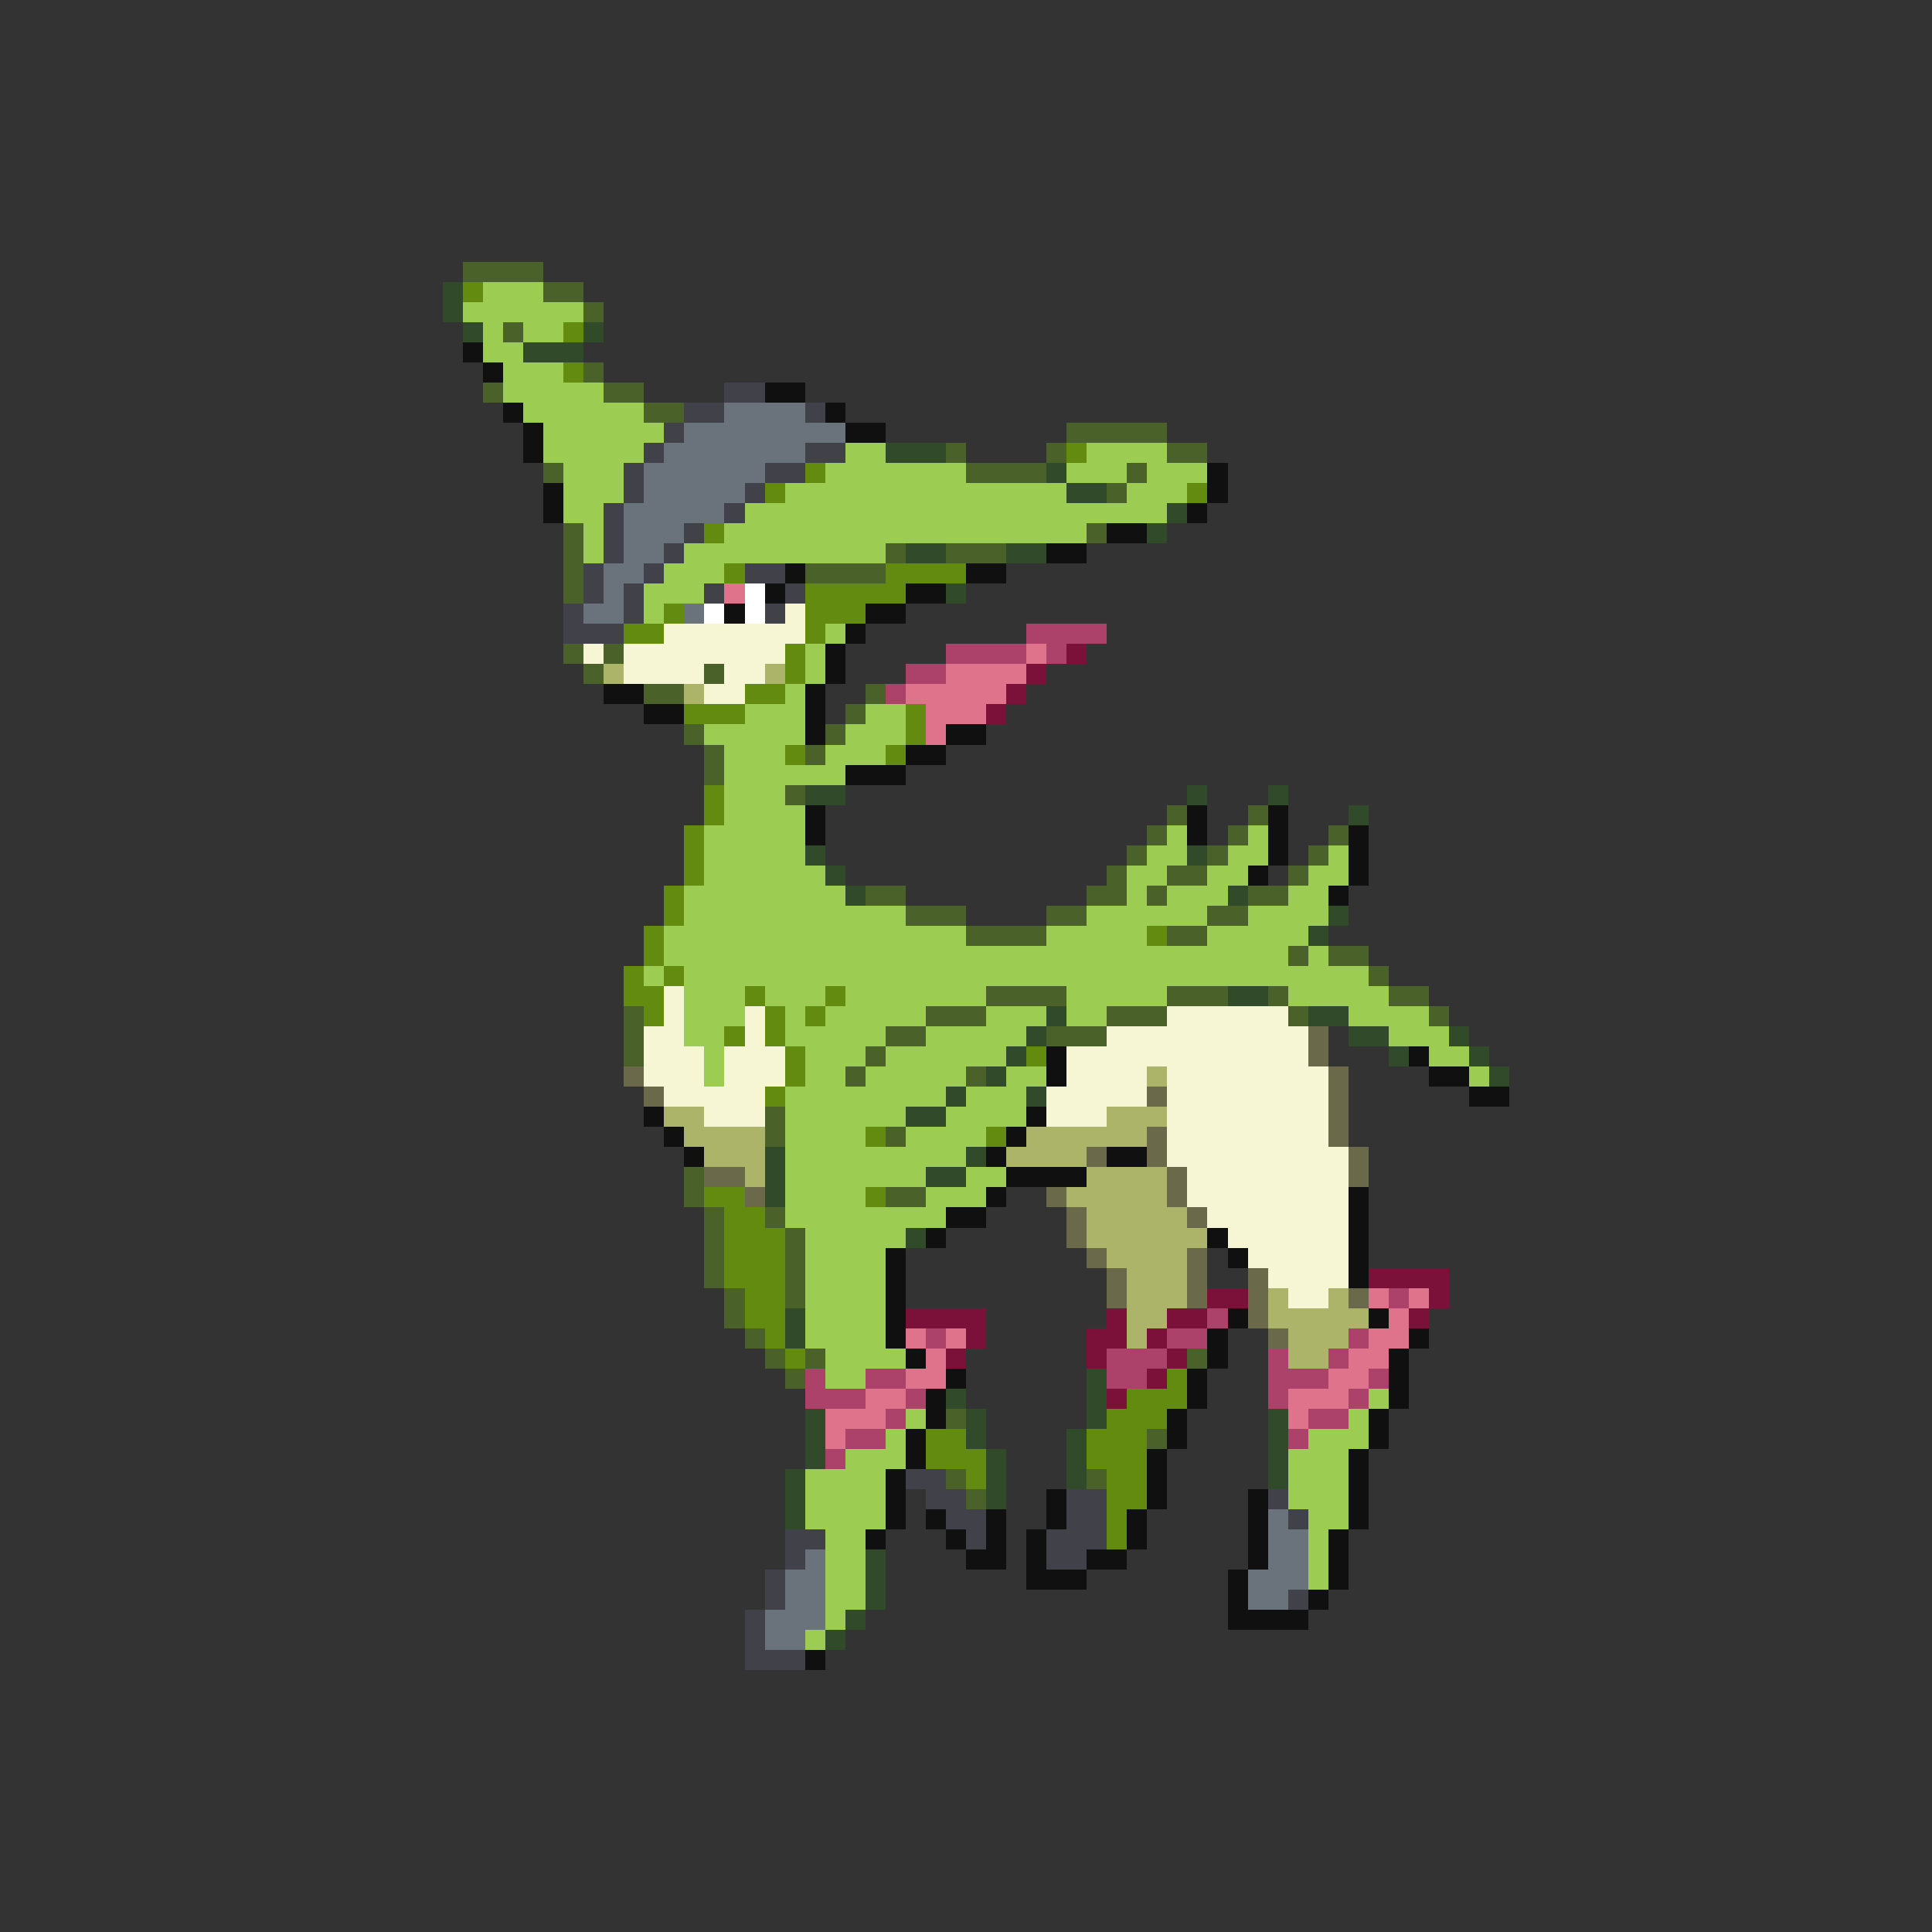 <svg xmlns="http://www.w3.org/2000/svg" viewBox="0 -0.5 96 96" shape-rendering="crispEdges">
<rect x="0" y="-0.5" width="96" height="96" fill="#333333" stroke="none"/>
<path stroke="#4a6229" d="M23 13h4M27 14h2M29 15h1M25 16h1M29 18h1M24 19h1M30 19h2M32 20h2M53 21h5M47 22h1M52 22h1M58 22h2M27 23h1M48 23h4M56 23h1M55 24h1M28 26h1M54 26h1M28 27h1M44 27h1M47 27h3M28 28h1M40 28h4M28 29h1M28 32h1M30 32h1M29 33h1M35 33h1M32 34h2M43 34h1M42 35h1M34 36h1M41 36h1M35 37h1M40 37h1M35 38h1M39 39h1M58 40h1M62 40h1M57 41h1M61 41h1M66 41h1M56 42h1M60 42h1M65 42h1M55 43h1M58 43h2M64 43h1M43 44h2M54 44h2M57 44h1M62 44h2M45 45h3M52 45h2M60 45h2M48 46h4M58 46h2M64 47h1M66 47h2M68 48h1M49 49h4M58 49h3M63 49h1M69 49h2M31 50h1M46 50h3M55 50h3M64 50h1M71 50h1M31 51h1M44 51h2M52 51h3M31 52h1M43 52h1M42 53h1M48 53h1M38 55h1M38 56h1M44 56h1M34 58h1M34 59h1M44 59h2M35 60h1M38 60h1M35 61h1M39 61h1M35 62h1M39 62h1M35 63h1M39 63h1M36 64h1M39 64h1M36 65h1M37 66h1M38 67h1M40 67h1M59 67h1M39 68h1M47 70h1M57 71h1M47 73h1M54 73h1M48 74h1" />
<path stroke="#314a29" d="M22 14h1M22 15h1M23 16h1M29 16h1M26 17h3M44 22h3M52 23h1M53 24h2M58 25h1M57 26h1M45 27h2M50 27h2M47 29h1M40 39h2M59 39h1M63 39h1M67 40h1M40 42h1M59 42h1M41 43h1M42 44h1M61 44h1M66 45h1M65 46h1M61 49h2M52 50h1M65 50h2M51 51h1M67 51h2M72 51h1M50 52h1M69 52h1M73 52h1M49 53h1M74 53h1M47 54h1M51 54h1M45 55h2M38 57h1M48 57h1M38 58h1M46 58h2M38 59h1M45 61h1M39 65h1M39 66h1M54 68h1M47 69h1M54 69h1M40 70h1M48 70h1M54 70h1M63 70h1M40 71h1M48 71h1M53 71h1M63 71h1M40 72h1M49 72h1M53 72h1M63 72h1M39 73h1M49 73h1M53 73h1M63 73h1M39 74h1M49 74h1M39 75h1M43 77h1M43 78h1M43 79h1M42 80h1M41 81h1" />
<path stroke="#628b10" d="M23 14h1M28 16h1M28 18h1M53 22h1M40 23h1M38 24h1M59 24h1M35 26h1M36 28h1M44 28h4M40 29h5M33 30h1M40 30h3M31 31h2M40 31h1M39 32h1M39 33h1M37 34h2M34 35h3M45 35h1M45 36h1M39 37h1M44 37h1M35 39h1M35 40h1M34 41h1M34 42h1M34 43h1M33 44h1M33 45h1M32 46h1M57 46h1M32 47h1M31 48h1M33 48h1M31 49h2M37 49h1M41 49h1M32 50h1M38 50h1M40 50h1M36 51h1M38 51h1M39 52h1M51 52h1M39 53h1M38 54h1M43 56h1M49 56h1M35 59h2M43 59h1M36 60h2M36 61h3M36 62h3M36 63h3M37 64h2M37 65h2M38 66h1M39 67h1M58 68h1M56 69h3M55 70h3M46 71h2M54 71h3M46 72h3M54 72h3M48 73h1M55 73h2M55 74h2M55 75h1M55 76h1" />
<path stroke="#9ccd52" d="M24 14h3M23 15h6M24 16h1M26 16h2M24 17h2M25 18h3M25 19h5M26 20h6M27 21h6M27 22h5M42 22h2M54 22h4M28 23h3M41 23h7M53 23h3M57 23h3M28 24h3M39 24h14M56 24h3M28 25h2M37 25h21M29 26h1M36 26h18M29 27h1M34 27h10M33 28h3M32 29h3M32 30h1M41 31h1M40 32h1M40 33h1M39 34h1M37 35h3M43 35h2M35 36h5M42 36h3M36 37h3M41 37h3M36 38h6M36 39h3M36 40h4M35 41h5M58 41h1M62 41h1M35 42h5M57 42h2M61 42h2M66 42h1M35 43h6M56 43h2M60 43h2M65 43h2M34 44h8M56 44h1M58 44h3M64 44h2M34 45h11M54 45h6M62 45h4M33 46h15M52 46h5M60 46h5M33 47h31M65 47h1M32 48h1M34 48h34M34 49h3M38 49h3M42 49h7M53 49h5M64 49h5M34 50h3M39 50h1M41 50h5M49 50h3M53 50h2M67 50h4M34 51h2M39 51h5M46 51h5M69 51h3M35 52h1M40 52h3M44 52h6M71 52h2M35 53h1M40 53h2M43 53h5M50 53h2M73 53h1M39 54h8M48 54h3M39 55h6M47 55h4M39 56h4M45 56h4M39 57h9M39 58h7M48 58h2M39 59h4M46 59h3M39 60h8M40 61h5M40 62h4M40 63h4M40 64h4M40 65h4M40 66h4M41 67h4M41 68h2M68 69h1M45 70h1M67 70h1M44 71h1M65 71h3M42 72h3M64 72h3M40 73h4M64 73h3M40 74h4M64 74h3M40 75h4M65 75h2M41 76h2M65 76h1M41 77h2M65 77h1M41 78h2M65 78h1M41 79h2M41 80h1M40 81h1" />
<path stroke="#101010" d="M23 17h1M24 18h1M38 19h2M25 20h1M41 20h1M26 21h1M42 21h2M26 22h1M60 23h1M27 24h1M60 24h1M27 25h1M59 25h1M55 26h2M52 27h2M39 28h1M48 28h2M38 29h1M45 29h2M36 30h1M43 30h2M42 31h1M41 32h1M41 33h1M30 34h2M40 34h1M32 35h2M40 35h1M40 36h1M47 36h2M45 37h2M42 38h3M40 40h1M59 40h1M63 40h1M40 41h1M59 41h1M63 41h1M67 41h1M63 42h1M67 42h1M62 43h1M67 43h1M66 44h1M52 52h1M70 52h1M52 53h1M71 53h2M73 54h2M32 55h1M51 55h1M33 56h1M50 56h1M34 57h1M49 57h1M55 57h2M50 58h4M49 59h1M67 59h1M47 60h2M67 60h1M46 61h1M60 61h1M67 61h1M44 62h1M61 62h1M67 62h1M44 63h1M67 63h1M44 64h1M44 65h1M61 65h1M68 65h1M44 66h1M60 66h1M70 66h1M45 67h1M60 67h1M69 67h1M47 68h1M59 68h1M69 68h1M46 69h1M59 69h1M69 69h1M46 70h1M58 70h1M68 70h1M45 71h1M58 71h1M68 71h1M45 72h1M57 72h1M67 72h1M44 73h1M57 73h1M67 73h1M44 74h1M52 74h1M57 74h1M62 74h1M67 74h1M44 75h1M46 75h1M49 75h1M52 75h1M56 75h1M62 75h1M67 75h1M43 76h1M47 76h1M49 76h1M51 76h1M56 76h1M62 76h1M66 76h1M48 77h2M51 77h1M54 77h2M62 77h1M66 77h1M51 78h3M61 78h1M66 78h1M61 79h1M65 79h1M61 80h4M40 82h1" />
<path stroke="#41414a" d="M36 19h2M34 20h2M40 20h1M33 21h1M32 22h1M40 22h2M31 23h1M38 23h2M31 24h1M37 24h1M30 25h1M36 25h1M30 26h1M34 26h1M30 27h1M33 27h1M29 28h1M32 28h1M37 28h2M29 29h1M31 29h1M35 29h1M39 29h1M28 30h1M31 30h1M38 30h1M28 31h3M45 73h2M46 74h2M53 74h2M63 74h1M47 75h2M53 75h2M64 75h1M39 76h2M48 76h1M52 76h3M39 77h1M52 77h2M38 78h1M38 79h1M64 79h1M37 80h1M37 81h1M37 82h3" />
<path stroke="#6a737b" d="M36 20h4M34 21h8M33 22h7M32 23h6M32 24h5M31 25h5M31 26h3M31 27h2M30 28h2M30 29h1M29 30h2M34 30h1M63 75h1M63 76h2M40 77h1M63 77h2M39 78h2M62 78h3M39 79h2M62 79h2M38 80h3M38 81h2" />
<path stroke="#de738b" d="M36 29h1M51 32h1M47 33h4M45 34h5M46 35h3M46 36h1M68 64h1M70 64h1M69 65h1M45 66h1M47 66h1M68 66h2M46 67h1M67 67h2M45 68h2M66 68h2M43 69h2M64 69h3M41 70h3M64 70h1M41 71h1" />
<path stroke="#ffffff" d="M37 29h1M35 30h1M37 30h1" />
<path stroke="#f6f6d5" d="M39 30h1M33 31h7M29 32h1M31 32h8M31 33h4M36 33h2M35 34h2M33 49h1M33 50h1M37 50h1M58 50h6M32 51h2M37 51h1M55 51h10M32 52h3M36 52h3M53 52h12M32 53h3M36 53h3M53 53h4M58 53h8M33 54h5M52 54h5M58 54h8M35 55h3M52 55h3M58 55h8M58 56h8M58 57h9M59 58h8M59 59h8M60 60h7M61 61h6M62 62h5M63 63h4M64 64h2" />
<path stroke="#ac416a" d="M51 31h4M47 32h4M52 32h1M45 33h2M44 34h1M69 64h1M60 65h1M46 66h1M58 66h2M67 66h1M55 67h3M63 67h1M66 67h1M40 68h1M43 68h2M55 68h2M63 68h3M68 68h1M40 69h3M45 69h1M63 69h1M67 69h1M44 70h1M65 70h2M42 71h2M64 71h1M41 72h1" />
<path stroke="#7b1039" d="M53 32h1M51 33h1M50 34h1M49 35h1M68 63h4M60 64h2M71 64h1M45 65h4M55 65h1M58 65h2M70 65h1M48 66h1M54 66h2M57 66h1M47 67h1M54 67h1M58 67h1M57 68h1M55 69h1" />
<path stroke="#acb46a" d="M30 33h1M38 33h1M34 34h1M57 53h1M33 55h2M55 55h3M34 56h4M51 56h6M35 57h3M50 57h4M37 58h1M54 58h4M53 59h5M54 60h5M54 61h6M55 62h4M56 63h3M56 64h3M63 64h1M66 64h1M56 65h2M63 65h5M56 66h1M64 66h3M64 67h2" />
<path stroke="#6a6a4a" d="M65 51h1M65 52h1M31 53h1M66 53h1M32 54h1M57 54h1M66 54h1M66 55h1M57 56h1M66 56h1M54 57h1M57 57h1M67 57h1M35 58h2M58 58h1M67 58h1M37 59h1M52 59h1M58 59h1M53 60h1M59 60h1M53 61h1M54 62h1M59 62h1M55 63h1M59 63h1M62 63h1M55 64h1M59 64h1M62 64h1M67 64h1M62 65h1M63 66h1" />
</svg>